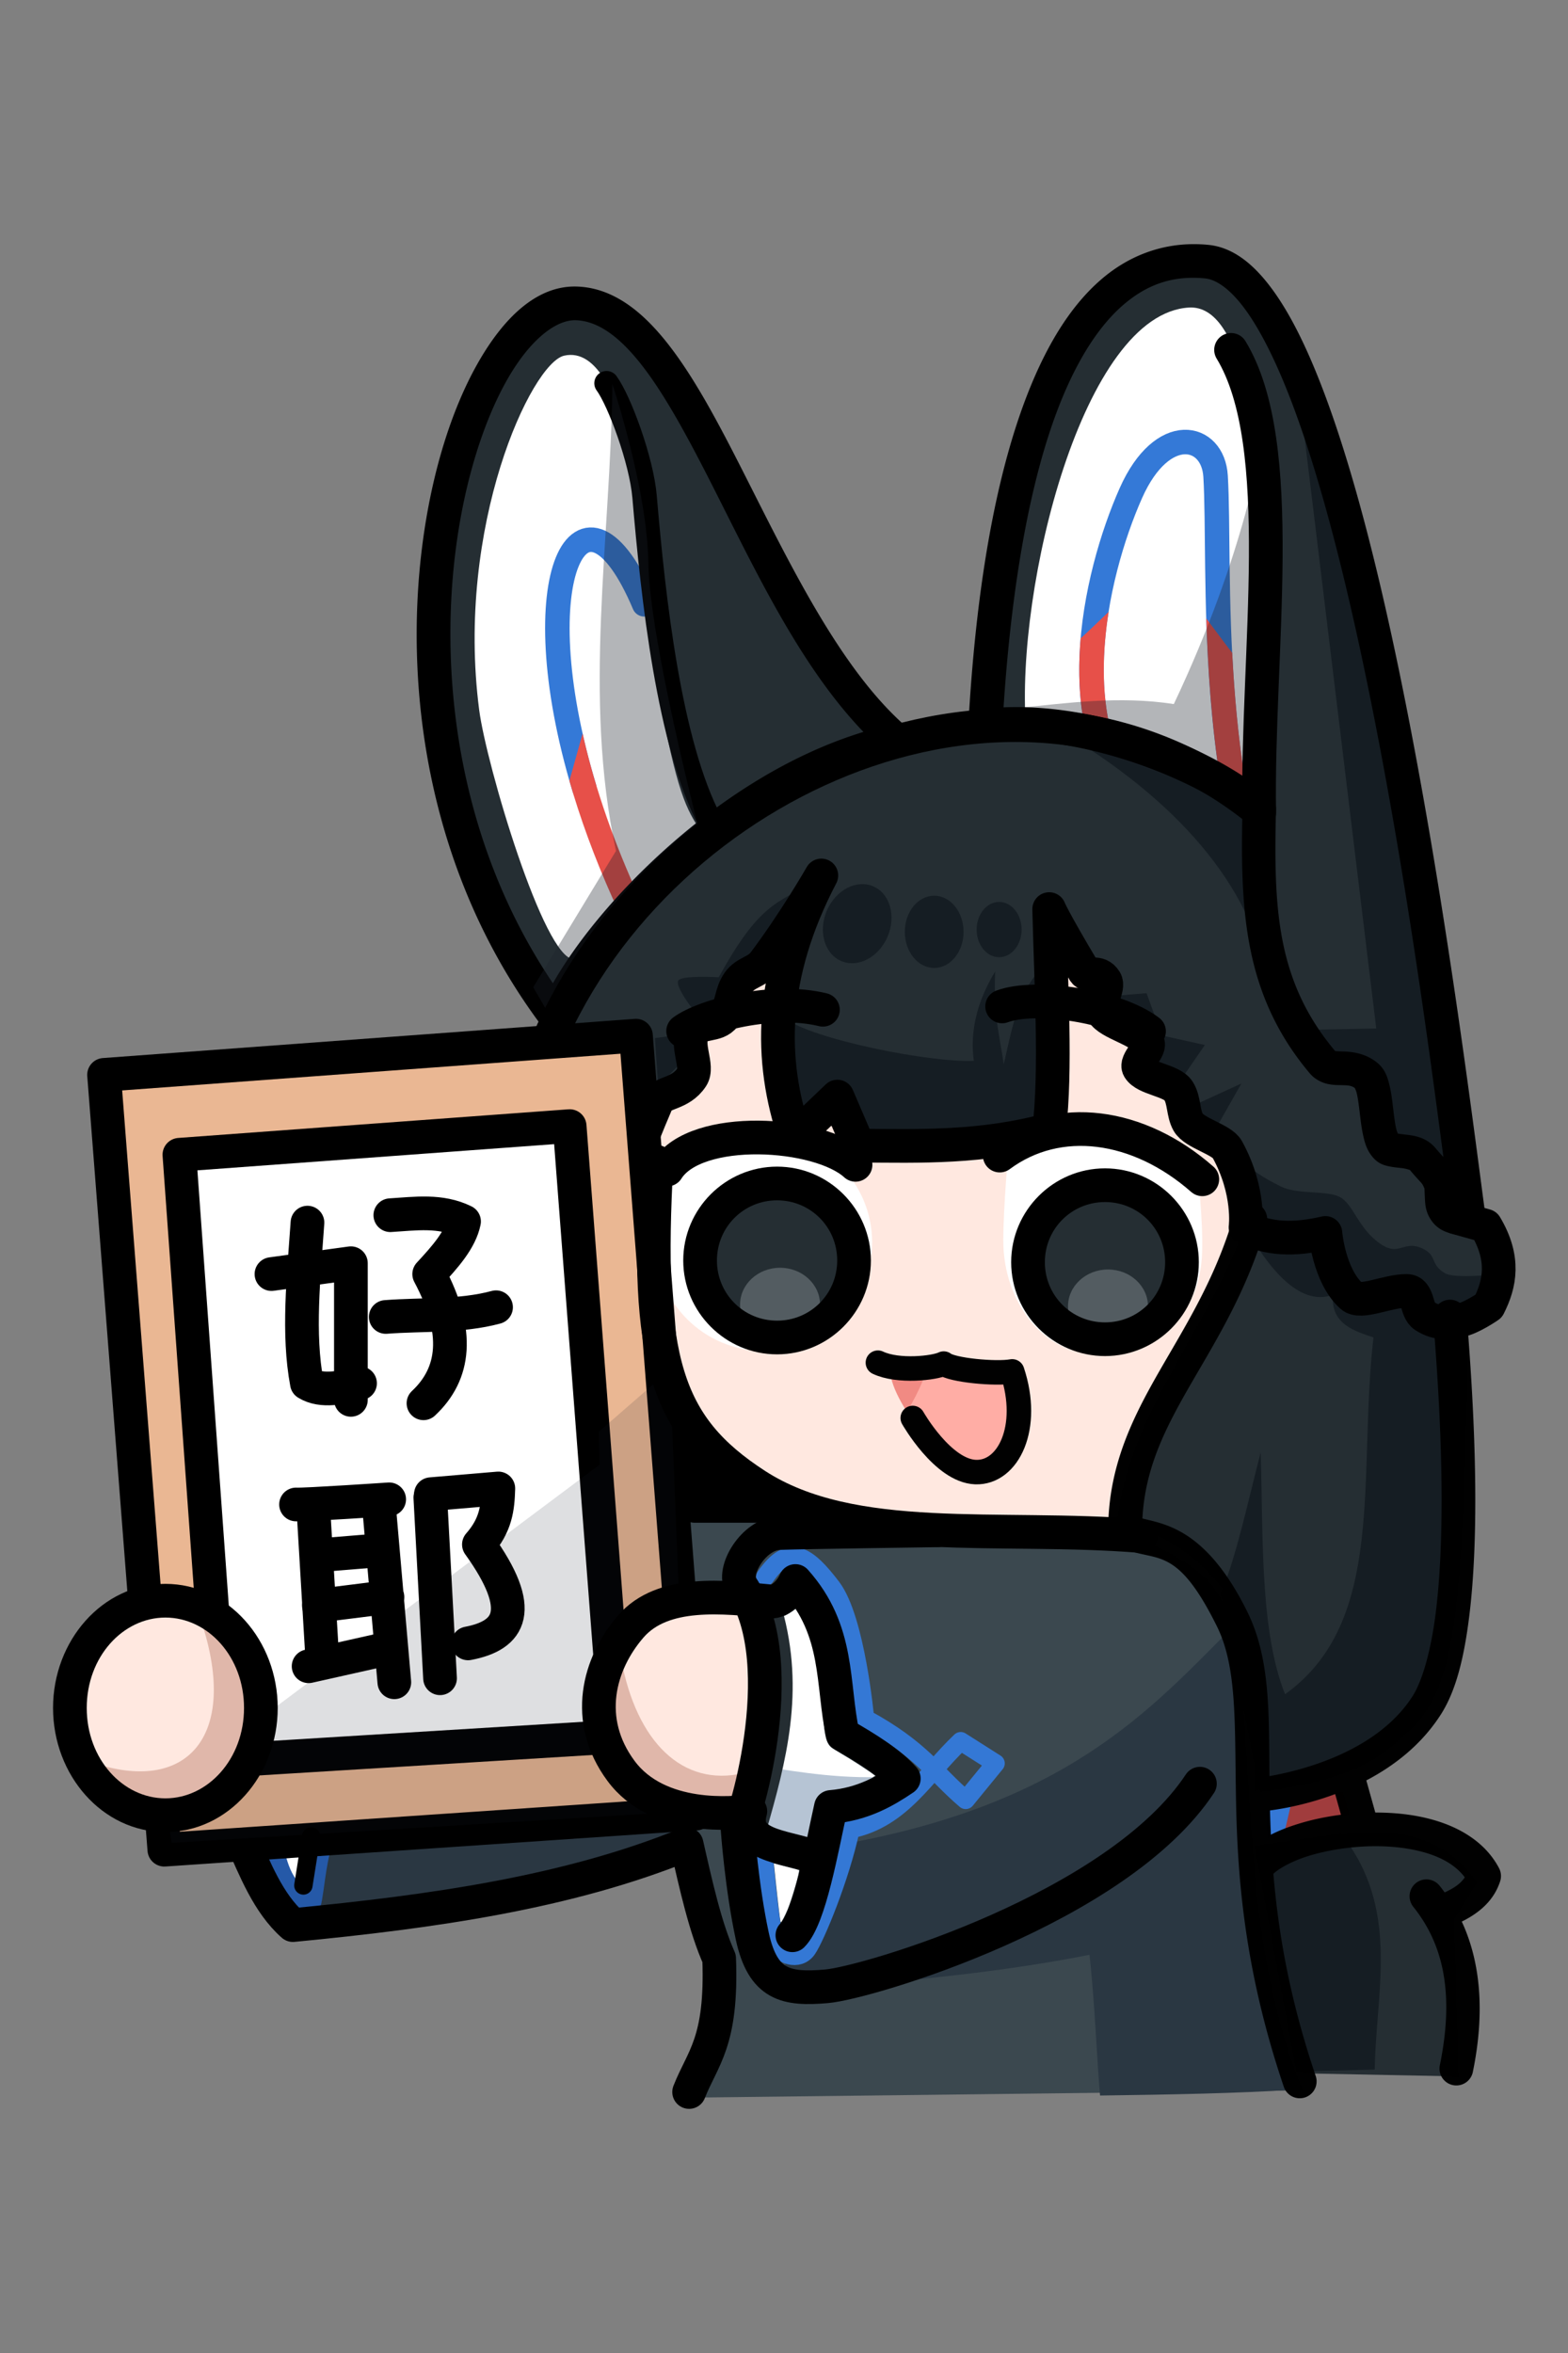 <?xml version="1.0" encoding="UTF-8" standalone="no"?>
<!-- Created with Inkscape (http://www.inkscape.org/) -->

<svg
   width="512"
   height="768"
   viewBox="0 0 512 768"
   version="1.1"
   id="svg1"
   xml:space="preserve"
   inkscape:version="1.3.2 (091e20ef0f, 2023-11-25)"
   sodipodi:docname="aosc-01.svg"
   xmlns:inkscape="http://www.inkscape.org/namespaces/inkscape"
   xmlns:sodipodi="http://sodipodi.sourceforge.net/DTD/sodipodi-0.dtd"
   xmlns="http://www.w3.org/2000/svg"
   xmlns:svg="http://www.w3.org/2000/svg"><rect x="0" y="0" width="512" height="768" fill="#808080" stroke="none"/><sodipodi:namedview
     id="namedview1"
     pagecolor="#ffffff"
     bordercolor="#000000"
     borderopacity="0.25"
     inkscape:showpageshadow="2"
     inkscape:pageopacity="0.0"
     inkscape:pagecheckerboard="0"
     inkscape:deskcolor="#d1d1d1"
     inkscape:document-units="px"
     inkscape:zoom="1.6800465"
     inkscape:cx="186.60198"
     inkscape:cy="363.38281"
     inkscape:window-width="1920"
     inkscape:window-height="1124"
     inkscape:window-x="0"
     inkscape:window-y="48"
     inkscape:window-maximized="1"
     inkscape:current-layer="layer1" /><defs
     id="defs1" /><g
     inkscape:label="Layer 1"
     inkscape:groupmode="layer"
     id="layer1"><g
       id="g5"><ellipse
         style="fill:#ffe8e0;fill-opacity:1"
         id="path1"
         cx="314.599"
         cy="383.685"
         rx="122.348"
         ry="121.232" /><path
         id="rect1"
         style="fill:#252e33;fill-opacity:1"
         d="m 179.833,335.164 c 33.12,-62.985 103.71,-116.103 185.224,-94.559 12.759,3.372 46.624,22.355 46.624,22.355 0,0 -2.509,54.659 20.303,84.126 0,0 10.702,-0.114 15.235,5.341 2.004,11.028 0.161,23.09 10.045,23.565 8.496,0.409 14.426,9.149 17.064,18.744 7.66,6.507 16.896,-4.919 17.426,16.237 0.53,21.156 -1.39,12.092 -12.195,17.877 -2.912,116.546 -2.41,134.863 -40.714,146.621 l -29.184,8.958 c -0.148,-17.02 5.094,-36.252 -8.595,-63.672 -9.721,-13.678 -22.08,-21.027 -36.323,-23.851 3.559,-35.481 28.837,-60.811 42.238,-97.834 0.043,-9.568 -1.08,-18.969 -7.313,-27.64 l -11.164,-4.595 -4.02,-11.04 -11.629,-7.882 1.465,-10.401 -14.405,-8.911 0.23,-10.769 -15.427,-4.487 c 1.542,20.218 -1.657,39.604 -3.692,54.456 -20.293,7.836 -58.444,8.847 -63.873,5.093 l -4.424,-12.326 -13.215,8.355 c -13.384,-32.438 -1.206,-57.994 8.056,-84.335 -4.648,8.605 -15.162,22.556 -19.624,30.788 l -10.705,5.124 -0.584,8.658 -12.472,8.001 2.803,15.018 -10.652,6.398 -4.253,20.05 z"
         sodipodi:nodetypes="cscccsczcsccccccccccccccccccccccccc" /><circle
         style="fill:#ffffff;fill-opacity:1;stroke:none;stroke-width:11;stroke-linecap:round;stroke-linejoin:round;stroke-dasharray:none;stroke-opacity:1;paint-order:fill markers stroke"
         id="path6"
         cx="249.381"
         cy="405.526"
         r="35.391" /><path
         id="path5"
         style="fill:#ffffff;fill-opacity:1;stroke-width:11;stroke-linecap:round;stroke-linejoin:round;paint-order:fill markers stroke"
         d="m 392.258,412.488 c -2.403,20.262 -18.057,29.338 -34.636,29.338 -16.578,0 -30.018,-16.541 -30.018,-36.945 0,-10.689 1.706,-29.781 1.706,-29.781 6.445,-3.414 22.863,-6.077 30.756,-6.077 9.134,0 25.737,8.281 31.242,16.203 0,0 2.035,18.099 0.949,27.261 z"
         sodipodi:nodetypes="ssscscs" /><g
         id="g4-3"
         transform="translate(114.135,-78.367)"><path
           style="color:#000000;fill:#252e33;stroke-linecap:round;stroke-linejoin:round;-inkscape-stroke:none;paint-order:fill markers stroke"
           d="m 271.818,490.344 a 25.136,25.136 0 0 1 -25.136,25.136 25.136,25.136 0 0 1 -25.136,-25.136 25.136,25.136 0 0 1 25.136,-25.136 25.136,25.136 0 0 1 25.136,25.136 z"
           id="path3-9" /><ellipse
           style="fill:#d3dbdf;fill-opacity:0.265;stroke:none;stroke-width:13.86;stroke-linecap:round;stroke-linejoin:round;stroke-dasharray:none;stroke-opacity:1;paint-order:fill markers stroke"
           id="path2-0"
           cx="247.656"
           cy="504.734"
           rx="13.053"
           ry="12.015" /><path
           style="color:#000000;fill:#000000;stroke-linecap:round;stroke-linejoin:round;-inkscape-stroke:none;paint-order:fill markers stroke"
           d="m 246.681,459.708 c -16.855,0 -30.637,13.78 -30.637,30.635 0,16.855 13.782,30.637 30.637,30.637 16.855,0 30.637,-13.782 30.637,-30.637 0,-16.855 -13.782,-30.635 -30.637,-30.635 z m 0,11 c 10.91,0 19.637,8.725 19.637,19.635 0,10.91 -8.727,19.637 -19.637,19.637 -10.91,0 -19.637,-8.727 -19.637,-19.637 0,-10.91 8.727,-19.635 19.637,-19.635 z"
           id="path4-8" /></g><g
         id="g4"
         transform="translate(7.056,-78.93)"><path
           style="color:#000000;fill:#252e33;stroke-linecap:round;stroke-linejoin:round;-inkscape-stroke:none;paint-order:fill markers stroke"
           d="m 271.818,490.344 a 25.136,25.136 0 0 1 -25.136,25.136 25.136,25.136 0 0 1 -25.136,-25.136 25.136,25.136 0 0 1 25.136,-25.136 25.136,25.136 0 0 1 25.136,25.136 z"
           id="path3" /><ellipse
           style="fill:#d3dbdf;fill-opacity:0.265;stroke:none;stroke-width:13.86;stroke-linecap:round;stroke-linejoin:round;stroke-dasharray:none;stroke-opacity:1;paint-order:fill markers stroke"
           id="path2"
           cx="247.656"
           cy="504.734"
           rx="13.053"
           ry="12.015" /><path
           style="color:#000000;fill:#000000;stroke-linecap:round;stroke-linejoin:round;-inkscape-stroke:none;paint-order:fill markers stroke"
           d="m 246.681,459.708 c -16.855,0 -30.637,13.78 -30.637,30.635 0,16.855 13.782,30.637 30.637,30.637 16.855,0 30.637,-13.782 30.637,-30.637 0,-16.855 -13.782,-30.635 -30.637,-30.635 z m 0,11 c 10.91,0 19.637,8.725 19.637,19.635 0,10.91 -8.727,19.637 -19.637,19.637 -10.91,0 -19.637,-8.727 -19.637,-19.637 0,-10.91 8.727,-19.635 19.637,-19.635 z"
           id="path4" /></g><path
         style="fill:none;fill-opacity:1;stroke:#000000;stroke-width:11;stroke-linecap:round;stroke-linejoin:round;stroke-dasharray:none;stroke-opacity:1;paint-order:fill markers stroke"
         d="m 326.443,377.171 c 19.031,-14.115 45.294,-10.574 66.141,7.736"
         id="path7-4"
         sodipodi:nodetypes="cc" /><path
         id="path8"
         style="fill:#f18a83;fill-opacity:1;stroke-width:11;stroke-linecap:round;stroke-linejoin:round;paint-order:fill markers stroke"
         d="m 331.661,447.734 c -10e-6,8.497 2.267,32.837 -13.658,32.616 -9.738,-0.135 -29.342,-26.107 -27.133,-34.383 4.197,1.665 8.999,1.183 17.855,-0.805 10.181,3.535 12.111,4.237 22.936,2.573 z"
         sodipodi:nodetypes="csccc" /><path
         id="path8-9-4"
         style="fill:#ffada5;fill-opacity:1;stroke-width:11;stroke-linecap:round;stroke-linejoin:round;paint-order:fill markers stroke"
         d="m 329.854,448.243 c 3.042,10.656 -1.614,32.168 -11.353,32.168 -9.739,0 -22.639,-11.206 -22.639,-19.703 1.817,-1.528 7.611,-13.732 6.642,-14.895 0,0 18.713,5.71 27.35,2.43 z"
         sodipodi:nodetypes="csccc" /><path
         style="fill:none;fill-opacity:1;stroke:#010101;stroke-width:8;stroke-linecap:round;stroke-linejoin:round;stroke-dasharray:none;stroke-opacity:1;paint-order:fill markers stroke"
         d="m 286.661,444.766 c 6.573,3.139 18.548,1.779 21.485,0.294 2.578,2.169 17.07,3.529 22.368,2.551 6.065,18.235 -1.249,33.265 -11.969,32.866 -10.72,-0.399 -20.504,-17.659 -20.504,-17.659"
         id="path9"
         sodipodi:nodetypes="ccczc" /><path
         id="path8-9-46"
         style="fill:#151d23;fill-opacity:1;stroke-width:11;stroke-linecap:round;stroke-linejoin:round;paint-order:fill markers stroke"
         d="m 317.962,346.241 c -1.289,-9.803 1.15,-19.513 6.999,-29.178 -0.629,14.221 1.467,21.235 2.805,30.306 3.212,-14.265 5.19,-24.798 13.533,-32.589 0.956,7.947 2.46,49.907 1.067,49.907 -6.034,4.188 -61.121,6.641 -86.247,0.238 0,-8.497 -2.252,-15.546 0.078,-32.619 8.934,6.926 47.753,14.619 61.765,13.936 z"
         sodipodi:nodetypes="cccccccc" /><ellipse
         style="fill:#151d23;fill-opacity:1;stroke:none;stroke-width:11.758;stroke-linecap:round;stroke-linejoin:round;stroke-dasharray:none;stroke-opacity:1;paint-order:fill markers stroke"
         id="path10"
         cx="376.082"
         cy="166.724"
         rx="10.786"
         ry="13.262"
         transform="rotate(23.217)" /><ellipse
         style="fill:#151d23;fill-opacity:1;stroke:none;stroke-width:10.453;stroke-linecap:round;stroke-linejoin:round;stroke-dasharray:none;stroke-opacity:1;paint-order:fill markers stroke"
         id="path10-0"
         cx="305.043"
         cy="304.145"
         rx="9.59"
         ry="11.79" /><ellipse
         style="fill:#151d23;fill-opacity:1;stroke:none;stroke-width:8;stroke-linecap:round;stroke-linejoin:round;stroke-dasharray:none;stroke-opacity:1;paint-order:fill markers stroke"
         id="path10-08"
         cx="326.245"
         cy="303.408"
         rx="7.339"
         ry="9.023" /><path
         id="rect10-70"
         style="fill:#3b484f;fill-opacity:1;stroke-width:8;stroke-linecap:round;stroke-linejoin:round;paint-order:fill markers stroke"
         d="M 69.017,506.088 232.424,490.055 367.352,500.647 c 0,0 21.616,7.4 28.928,17.633 7.312,10.233 8.852,23.286 9.975,43.73 1.123,20.444 2.089,80.724 19.079,120.274 l -202.122,2.395 c 5.946,-13.626 11.506,-27.412 12.983,-42.899 -6.285,-12.359 -12.04,-24.762 -14.073,-37.474 C 181.247,617.309 138.556,627.361 94.157,626.273 67.041,602.606 73.914,549.198 69.017,506.088 Z"
         sodipodi:nodetypes="ccczzcccccc" /><path
         style="fill:#ffffff;fill-opacity:1;stroke:#2559a8;stroke-width:6;stroke-linecap:round;stroke-linejoin:round;stroke-dasharray:none;stroke-opacity:1;paint-order:fill markers stroke"
         d="m 106.173,601.297 c -1.192,13.578 -1.961,16.343 -4.769,21.281 -6.202,-5.718 -9.574,-8.398 -11.735,-19.417"
         id="path38"
         sodipodi:nodetypes="ccc" /><path
         style="fill:#2a3742;fill-opacity:1;stroke:none;stroke-width:5.097;stroke-linecap:round;stroke-linejoin:round;stroke-dasharray:none;stroke-opacity:1;paint-order:fill markers stroke"
         d="m 104.725,621.866 c 0.476,-0.889 1.318,-8.265 1.872,-11.502 0.554,-3.237 1.145,-6.04 1.315,-6.229 0.371,-0.414 113.113,-7.627 113.521,-7.266 0.608,0.537 -21.772,11.379 -33.241,14.163 -19.174,4.654 -50.645,8.56 -79.381,11.879 -4.686,0.541 -4.905,0.485 -4.086,-1.045 z"
         id="path43"
         sodipodi:nodetypes="sssssss" /><path
         style="fill:none;fill-opacity:1;stroke:#000000;stroke-width:11;stroke-linecap:round;stroke-linejoin:round;stroke-dasharray:none;stroke-opacity:1;paint-order:stroke fill markers"
         d="m 79.026,600.554 c 4.109,9.158 8.506,20.624 16.615,27.782 45.353,-4.365 89.674,-10.563 128.562,-26.421 3.08,13.591 6.128,27.262 10.623,37.316 1.018,27.388 -5.417,32.413 -9.806,43.58"
         id="path35"
         sodipodi:nodetypes="ccccc" /><path
         style="fill:#ffffff;fill-opacity:1;stroke:none;stroke-width:1.522;stroke-linecap:round;stroke-linejoin:round;stroke-dasharray:none;stroke-opacity:1;paint-order:stroke fill markers"
         d="m 259.653,598.439 c -1.982,-0.518 -4.208,-1.138 -4.946,-1.377 -1.996,-0.648 -4.224,-1.891 -4.404,-2.457 -0.087,-0.274 -0.02,-1.231 0.149,-2.126 0.263,-1.394 0.247,-1.809 -0.109,-2.9 -0.411,-1.258 -0.406,-1.315 0.462,-4.882 2.779,-11.423 4.161,-21.684 4.388,-32.576 0.19,-9.108 -0.431,-16.195 -1.931,-22.052 l -0.464,-1.812 1.116,-0.153 c 1.528,-0.209 3.613,-1.239 5.612,-2.771 l 1.675,-1.284 1.311,1.466 c 1.845,2.063 3.514,4.959 4.398,7.629 1.29,3.898 1.564,6.767 1.681,17.555 0.148,13.69 0.7,17.686 2.697,19.52 0.327,0.301 2.022,1.373 3.766,2.382 2.888,1.671 8.608,5.374 10.129,6.556 l 0.617,0.479 -1.299,0.658 c -3.622,1.835 -7.349,2.972 -12.09,3.687 -3.721,0.561 -4.918,1.16 -5.895,2.951 -0.304,0.557 -1.08,3.429 -1.745,6.457 -0.659,3 -1.269,5.575 -1.355,5.722 -0.104,0.177 -1.38,-0.051 -3.761,-0.673 z"
         id="path31" /><path
         id="rect10-59"
         style="fill:#b6c4d4;fill-opacity:1;stroke-width:8;stroke-linecap:round;stroke-linejoin:round;paint-order:fill markers stroke"
         d="m 247.419,576.266 c 14.546,2.38 29.11,4.614 44.092,3.505 l -20.028,13.101 -3.712,12.935 -23.523,-7.094 z"
         sodipodi:nodetypes="cccccc" /><path
         id="rect10-8"
         style="fill:#151d23;fill-opacity:1;stroke-width:8;stroke-linecap:round;stroke-linejoin:round;paint-order:fill markers stroke"
         d="m 404.615,377.187 c 0,0 1.342,4.037 13.684,10.109 5.264,2.59 14.601,1.227 18.939,3.274 4.664,2.201 6.034,10.2 13.382,15.335 6.579,4.597 7.674,-1.697 14.443,1.895 4.142,2.198 1.904,4.882 6.766,7.781 2.618,1.561 12.54,0.686 12.54,0.686 l -1.954,12.661 -6.6,6.226 c 0.133,44.77 4.63,96.739 -8.966,119.777 -13.596,23.037 -32.724,26.297 -55.304,29.896 l -12.803,-64.937 c 5.192,-12.596 8.769,-30.035 12.908,-45.791 0.838,26.731 -0.346,58.026 7.959,78.891 33.25,-23.787 23.679,-71.138 28.869,-116.466 -5.465,-1.876 -14.151,-4.111 -13.213,-13.908 -10.488,3.81 -19.984,-7.755 -26.58,-18.607 1.388,-8.441 -1.814,-17.717 -4.07,-26.821 z"
         sodipodi:nodetypes="csssssccczcccccccc" /><path
         id="rect10-62"
         style="fill:#151d23;fill-opacity:1;stroke-width:8;stroke-linecap:round;stroke-linejoin:round;paint-order:fill markers stroke"
         d="m 341.891,236.093 c 21.875,4.037 43.035,9.854 68.937,26.282 l 2.013,53.652 c -5.825,-29.143 -31.382,-57.729 -70.949,-79.934 z"
         sodipodi:nodetypes="cccc" /><path
         id="rect10-7"
         style="fill:#151d23;fill-opacity:1;stroke-width:8;stroke-linecap:round;stroke-linejoin:round;paint-order:fill markers stroke"
         d="m 356.822,325.606 17.558,-1.44 5.04,13.815 13.996,3.104 -7.136,10.362 5.62,8.368 13.447,-6.171 -7.719,13.616 -0.031,4.156 z"
         sodipodi:nodetypes="cccccccccc" /><path
         id="rect10-6"
         style="fill:#151d23;fill-opacity:1;stroke-width:8;stroke-linecap:round;stroke-linejoin:round;paint-order:fill markers stroke"
         d="m 234.692,318.964 c 12.71,-23.088 18.693,-24.536 30.839,-30.68 l -42.164,57.513 -8.43,8.78 -1.083,-15.744 6.315,-0.873 5.759,-8.934 c 0,0 -5.432,-7.04 -4.493,-8.92 0.939,-1.88 13.257,-1.14 13.257,-1.14 z"
         sodipodi:nodetypes="ccccccczc" /><path
         style="color:#000000;fill:#252e33;stroke-linecap:round;stroke-linejoin:round;-inkscape-stroke:none;paint-order:fill markers stroke"
         d="m 292.701,241.686 c -55.18,12.243 -101.2,65.325 -111.484,89.767 -71.787,-95.908 -31.55,-233.629 6.954,-232.427 38.504,1.201 57.857,102.441 104.53,142.66 z"
         id="path16" /><path
         id="path8-9-2"
         style="fill:#ffffff;fill-opacity:1;stroke-width:11;stroke-linecap:round;stroke-linejoin:round;paint-order:fill markers stroke"
         d="m 228.187,270.28 c -9.942,6.388 -30.49,26.833 -40.832,42.801 -9.739,-10e-6 -28.581,-63.565 -30.89,-81.363 -7.795,-60.083 17.055,-113.214 27.754,-115.632 10.699,-2.418 18.312,13.247 23.029,37.835 3.966,20.676 2.79,44.512 6.208,63.645 6.889,38.565 9.889,45.267 14.73,52.714 z"
         sodipodi:nodetypes="ccszssc" /><g
         id="g13"
         transform="translate(7.056,-78.93)"><path
           style="fill:none;fill-opacity:1;stroke:#3479d7;stroke-width:8;stroke-linecap:round;stroke-linejoin:round;stroke-dasharray:none;stroke-opacity:1;paint-order:fill markers stroke"
           d="m 183.724,336.096 c -20.923,-69.329 -0.459,-107.359 19.592,-59.923"
           id="path12-2"
           sodipodi:nodetypes="cc" /><path
           style="color:#000000;fill:#e75049;fill-opacity:1;stroke-linecap:round;stroke-linejoin:round;-inkscape-stroke:none;paint-order:fill markers stroke"
           d="m 178.865,333.751 c 3.434,11.99 8.094,24.929 14.198,38.544 0.904,2.016 3.271,2.918 5.287,2.014 2.016,-0.904 2.918,-3.271 2.014,-5.287 -8.288,-18.488 -13.82,-35.64 -17.182,-50.682 0,0 -4.311,15.471 -4.317,15.411 z"
           id="path12"
           sodipodi:nodetypes="cccccc" /></g><path
         style="color:#000000;fill:#000000;stroke-linecap:round;stroke-linejoin:round;-inkscape-stroke:none;paint-order:fill markers stroke"
         d="m 188.344,93.528 c -12.93,-0.403 -23.839,10.023 -32.383,25.109 -8.544,15.087 -15.057,35.763 -18.082,59.49 -6.05,47.455 1.99,107.261 38.936,156.621 a 5.501,5.501 0 0 0 9.473,-1.164 c 4.557,-10.83 18.344,-30.114 37.531,-47.516 19.187,-17.402 43.81,-33.186 70.074,-39.014 a 5.501,5.501 0 0 0 2.398,-9.537 c -21.892,-18.866 -38.465,-53.674 -54.014,-84.285 -7.774,-15.306 -15.325,-29.55 -23.742,-40.432 -8.417,-10.881 -18.173,-18.898 -30.191,-19.273 z m -0.344,10.994 c 7.234,0.226 14.334,5.314 21.834,15.01 7.5,9.696 14.924,23.5 22.635,38.682 13.871,27.31 28.623,59.019 49.469,80.678 -25.066,7.676 -47.579,22.767 -65.51,39.029 -16.41,14.883 -28.681,30.365 -35.885,43.014 -30.471,-45.131 -37.206,-98.634 -31.752,-141.416 2.874,-22.541 9.154,-42.064 16.74,-55.459 7.586,-13.395 16.146,-19.734 22.469,-19.537 z"
         id="path17" /><path
         style="color:#000000;fill:#252e33;stroke-linecap:round;stroke-linejoin:round;-inkscape-stroke:none;paint-order:fill markers stroke"
         d="m 479.667,398.048 c -1.291,-0.501 -5.836,-0.24 -7.652,-2.682 -1.863,-2.505 -0.99,-7.729 -1.66,-9.306 -1.518,-3.577 -2.037,-3.249 -5.787,-7.744 -3.002,-3.598 -9.995,-1.843 -11.983,-4.022 -4.083,-4.473 -2.182,-19.879 -6.493,-23.274 -5.394,-4.248 -11.12,-0.586 -14.158,-4.182 -20.696,-24.499 -21.549,-50.514 -20.79,-82.841 -20.131,-16.785 -60.157,-30.829 -89.442,-27.343 4.674,-83.555 24.583,-155.918 72.315,-151.262 47.732,4.656 77.882,254.985 85.651,312.656 z"
         id="path18" /><path
         id="rect10-5"
         style="fill:#ffffff;fill-opacity:1;stroke-width:8;stroke-linecap:round;stroke-linejoin:round;paint-order:fill markers stroke"
         d="m 388.251,100.38 c 34.627,-1.989 22.35,163.035 22.35,163.035 -29.392,-18.712 -52.681,-25.06 -75.598,-26.113 -3.41,-45.576 18.621,-134.934 53.248,-136.922 z"
         sodipodi:nodetypes="zccz" /><g
         id="g15"
         transform="translate(7.056,-78.93)"><path
           style="fill:none;fill-opacity:1;stroke:#3479d7;stroke-width:8;stroke-linecap:round;stroke-linejoin:round;stroke-dasharray:none;stroke-opacity:1;paint-order:fill markers stroke"
           d="m 351.516,317.592 c -1.842,-7.819 -2.412,-16.094 -2.086,-24.364 0.789,-19.982 6.814,-39.937 12.79,-53.374 10.279,-23.113 26.83,-19.44 27.651,-5.473 0.891,15.155 -0.045,40.857 2.185,69.99 0.737,9.623 1.819,19.621 3.427,29.737"
           id="path14"
           sodipodi:nodetypes="cssssc" /><path
           style="color:#000000;fill:#e75049;stroke-linecap:round;stroke-linejoin:round;-inkscape-stroke:none;paint-order:fill markers stroke"
           d="m 386.834,280.785 c 0.518,16.415 1.697,34.944 4.719,53.951 0.347,2.182 2.397,3.669 4.578,3.322 2.182,-0.347 3.669,-2.397 3.322,-4.578 -2.269,-14.273 -3.482,-28.349 -4.153,-41.476 0.009,0.15 -8.466,-11.219 -8.466,-11.219 z"
           id="path14-4-2"
           sodipodi:nodetypes="cccccc" /><path
           style="color:#000000;fill:#e75049;stroke-linecap:round;stroke-linejoin:round;-inkscape-stroke:none;paint-order:fill markers stroke"
           d="m 345.815,287.241 c -0.911,10.446 -0.56,21.137 1.827,31.269 0.507,2.15 2.661,3.481 4.811,2.975 2.15,-0.506 3.483,-2.66 2.977,-4.811 -2.816,-11.955 -2.506,-25.326 -0.479,-38.05 0,0 -8.944,8.625 -9.135,8.617 z"
           id="path14-4"
           sodipodi:nodetypes="cccccc" /></g><path
         id="rect10-9-5"
         style="fill:#1b222c;fill-opacity:0.334;stroke-width:8;stroke-linecap:round;stroke-linejoin:round;paint-order:fill markers stroke"
         d="m 383.285,229.808 c 23.6,-49.799 28.695,-85.745 28.695,-85.745 0,0 2.621,26.849 2.938,51.235 0.317,24.386 -5.722,67.719 -5.722,67.719 -21.241,-6.129 -54.029,-21.55 -76.315,-24.011 l 0.008,-7.976 c 14.733,-1.451 32.622,-4.028 50.396,-1.221 z"
         sodipodi:nodetypes="cczccccc" /><path
         style="fill:none;fill-opacity:1;stroke:#000000;stroke-width:11;stroke-linecap:round;stroke-linejoin:round;stroke-dasharray:none;stroke-opacity:1;paint-order:fill markers stroke"
         d="m 401.974,114.195 c 18.854,30.972 8.302,99.089 9.2,151.185"
         id="path13"
         sodipodi:nodetypes="cc" /><path
         id="rect10-2"
         style="fill:#151d23;fill-opacity:1;stroke-width:8;stroke-linecap:round;stroke-linejoin:round;paint-order:fill markers stroke"
         d="m 423.964,126.161 c 28.954,80.342 49.264,191.578 51.499,269.929 0,0 -6.591,-12.204 -12.386,-17.043 -3.771,-3.148 -6.105,0.459 -10.331,-4.866 -3.394,-4.277 -5.2,-17.788 -8.406,-21.03 -5.274,-5.333 -10.404,-0.158 -12.726,-2.893 -8.194,-9.648 -5.523,-14.111 -5.523,-14.111 l 23.299,-0.448 z"
         sodipodi:nodetypes="ccssssccc" /><path
         style="color:#000000;fill:#000000;stroke-linecap:round;stroke-linejoin:round;-inkscape-stroke:none;paint-order:fill markers stroke"
         d="m 389.613,79.689 c -11.357,0.06 -21.564,4.237 -29.961,11.453 -9.597,8.247 -17.049,20.214 -23.025,34.705 -11.952,28.982 -18.062,68.376 -20.418,110.5 a 5.501,5.501 0 0 0 6.143,5.77 c 26.136,-3.111 64.089,9.821 83.299,24.682 -0.618,31.223 0.875,58.487 22.082,83.59 1.606,1.901 3.923,2.997 5.764,3.398 1.841,0.402 3.3,0.365 4.488,0.396 2.377,0.062 3.353,0.095 4.703,1.158 -0.665,-0.524 -0.047,-0.058 0.322,1.438 0.369,1.495 0.666,3.722 0.951,6.123 0.285,2.401 0.567,4.982 1.119,7.518 0.552,2.535 1.218,5.146 3.441,7.582 1.827,2.002 3.805,2.432 5.264,2.727 1.459,0.294 2.695,0.379 3.758,0.506 2.127,0.254 2.928,0.758 2.801,0.605 1.997,2.394 3.247,3.646 3.766,4.256 0.431,0.507 0.595,0.872 0.984,1.76 0.021,0.098 0.041,0.133 0.049,0.275 0.032,0.572 0.047,1.481 0.104,2.533 0.114,2.103 0.086,4.933 2.355,7.984 2.275,3.059 5.319,3.776 7.365,4.182 1.023,0.203 1.903,0.307 2.494,0.385 0.591,0.078 1.059,0.288 0.217,-0.039 a 5.501,5.501 0 0 0 7.439,-5.861 c -3.87,-28.725 -13.363,-105.898 -27.902,-176.582 -7.27,-35.342 -15.776,-69.059 -25.641,-94.613 -4.932,-12.777 -10.174,-23.519 -16.051,-31.564 -5.877,-8.045 -12.664,-13.824 -20.973,-14.635 -1.667,-0.163 -3.315,-0.239 -4.938,-0.23 z m -3.654,11.16 c 2.391,-0.242 4.892,-0.239 7.523,0.018 3.624,0.354 8.22,3.415 13.158,10.176 4.939,6.761 9.944,16.79 14.672,29.037 9.456,24.494 17.921,57.836 25.127,92.867 12.31,59.849 20.171,119.04 24.877,154.699 -0.72,-0.787 -1.328,-1.418 -2.525,-2.854 -3.129,-3.75 -7.326,-4.168 -9.943,-4.48 -1.084,-0.13 -1.818,-0.217 -2.391,-0.305 -0.104,-0.251 -0.341,-0.609 -0.629,-1.93 -0.374,-1.718 -0.654,-4.039 -0.943,-6.473 -0.289,-2.434 -0.581,-4.975 -1.195,-7.463 -0.614,-2.488 -1.375,-5.22 -4.195,-7.441 -4.044,-3.185 -8.628,-3.446 -11.223,-3.514 -1.238,-0.032 -2.02,-0.089 -2.318,-0.143 -19.305,-23.014 -20.063,-46.87 -19.311,-78.918 a 5.501,5.501 0 0 0 -1.977,-4.354 c -20.248,-16.883 -56.548,-30.188 -86.977,-28.902 2.572,-39.062 8.56,-75.253 19.107,-100.828 5.552,-13.462 12.318,-23.936 20.025,-30.559 5.78,-4.967 11.965,-7.908 19.137,-8.635 z"
         id="path19" /><path
         style="fill:none;fill-opacity:1;stroke:#000000;stroke-width:8;stroke-linecap:round;stroke-linejoin:round;stroke-dasharray:none;stroke-opacity:1;paint-order:fill markers stroke"
         d="M 231.947,268.284 C 218.443,242.767 213.294,195.232 210.468,162.101 209.459,150.271 202.246,130.779 198.059,125.086"
         id="path11"
         sodipodi:nodetypes="csc" /><path
         id="rect10-9"
         style="fill:#1b222c;fill-opacity:0.334;stroke-width:8;stroke-linecap:round;stroke-linejoin:round;paint-order:fill markers stroke"
         d="m 201.138,277.726 c -10.919,-50.779 -1.72,-101.557 -1.173,-152.336 0,0 11.434,34.193 11.752,58.58 0.317,24.386 16.426,86.443 16.426,86.443 -21.486,18.843 -37.064,39.423 -48.578,61.198 l -5.444,-9.371 z"
         sodipodi:nodetypes="cczcccc" /><path
         id="rect10-0"
         style="fill:#2a3742;fill-opacity:1;stroke-width:8;stroke-linecap:round;stroke-linejoin:round;paint-order:fill markers stroke"
         d="m 269.41,602.919 c 78.988,-12.824 106.276,-45.131 133.865,-72.64 5.647,47.238 4.383,108.522 18.715,151.813 -17.319,1.139 -39.617,1.567 -62.787,1.87 -0.918,-9.68 -1.721,-30.556 -3.451,-45.926 -33.529,6.61 -67.843,9.294 -102.202,11.755 z"
         sodipodi:nodetypes="ccccccc" /><path
         id="rect10-1"
         style="fill:#252e33;fill-opacity:1;stroke-width:8;stroke-linecap:round;stroke-linejoin:round;paint-order:fill markers stroke"
         d="m 414.575,604.444 c 40.308,-12.887 57.159,-4.387 67.597,9.96 l -7.46,12.022 1.484,51.298 -50.664,-0.996 z"
         sodipodi:nodetypes="cccccc" /><path
         style="fill:none;fill-opacity:1;stroke:#000000;stroke-width:11;stroke-dasharray:none;stroke-opacity:1"
         d="m 178.803,340.303 c 36.899,-86.5 153.341,-138.524 231.475,-76.337"
         id="path20"
         sodipodi:nodetypes="cc" /><path
         style="fill:none;fill-opacity:1;stroke:#000000;stroke-width:11;stroke-linecap:round;stroke-linejoin:round;stroke-dasharray:none;stroke-opacity:1;paint-order:stroke fill markers"
         d="m 209.065,373.957 c 0,0 -1.978,3.112 5.428,-14.268 1.437,-3.372 7.59,-2.365 11.395,-8.091 2.397,-3.608 -2.231,-10.68 0.529,-14.919 2.284,-3.508 7.514,-1.513 10.155,-5.076 2.656,-3.582 1.967,-7.312 4.602,-11.029 2.343,-3.304 5.945,-3.216 8.327,-6.386 10.277,-13.679 18.693,-28.44 18.693,-28.44 -17.107,32.706 -17.102,60.309 -8.571,85.369 l 13.803,-13.198 6.872,15.996 c 20.347,0.203 40.624,0.737 62.285,-5.188 2.332,-19.678 0.615,-46.873 0.009,-72.007 0,0 0.983,2.815 11.395,20.299 1.368,2.297 4.639,-0.655 6.939,3.06 1.445,2.334 -2.551,7.489 -0.868,10.315 2.213,3.716 11.976,5.546 14.627,9.729 1.387,2.189 -4.167,6.297 -2.804,8.577 2.093,3.501 10.712,3.829 12.934,7.331 1.955,3.081 1.433,7.211 3.16,10.289 1.968,3.508 10.971,5.576 12.759,8.815 7.55,13.683 5.969,25.468 5.969,25.468 7.041,3.91 15.88,4.223 26.075,1.822 0,0 1.104,13.905 8.542,20.611 3.015,2.718 11.584,-1.726 17.99,-1.682 4.065,0.028 2.885,6.311 5.83,8.182 4.551,2.891 7.875,2.034 11.512,1.42 3.638,-0.614 9.454,-4.649 9.454,-4.649 3.696,-7.307 5.355,-15.498 -1.029,-26.235 l -9.769,-2.729"
         id="path21"
         sodipodi:nodetypes="cssssssccccccssssssssccssszccc" /><g
         id="g1"><path
           id="rect36"
           style="fill:#eab793;fill-opacity:1;stroke:#000000;stroke-width:11;stroke-linecap:round;stroke-linejoin:round;stroke-opacity:1;paint-order:fill markers stroke"
           d="M 33.977,350.827 207.661,338.034 227.342,591.917 53.658,603.726 Z"
           sodipodi:nodetypes="ccccc" /><path
           id="rect37"
           style="fill:#ffffff;fill-opacity:1;stroke:#000000;stroke-width:11;stroke-linecap:round;stroke-linejoin:round;stroke-opacity:1;paint-order:fill markers stroke"
           d="m 58.578,376.904 127.433,-9.348 15.253,199.268 -128.417,7.872 z"
           sodipodi:nodetypes="ccccc" /><path
           id="rect10-4"
           style="fill:#1b222c;fill-opacity:0.143;stroke-width:8;stroke-linecap:round;stroke-linejoin:round;paint-order:fill markers stroke"
           d="m 53.441,584.505 142.354,-106.46 -0.261,-10.746 23.177,-20.171 5.871,144.057 -168.543,10.294 z"
           sodipodi:nodetypes="ccccccc" /></g><path
         style="fill:none;fill-opacity:1;stroke:#000000;stroke-width:11;stroke-linecap:round;stroke-linejoin:round;stroke-dasharray:none;stroke-opacity:1;paint-order:fill markers stroke"
         d="m 217.858,381.739 c 9.361,-14.889 49.548,-12.508 61.5,-1.547"
         id="path7"
         sodipodi:nodetypes="cc" /><path
         style="fill:none;fill-opacity:1;stroke:#000000;stroke-width:11;stroke-linecap:round;stroke-linejoin:round;stroke-dasharray:none;stroke-opacity:1;paint-order:fill markers stroke"
         d="m 223.065,336.539 c 7.04,-5.219 29.435,-10.961 45.641,-6.962"
         id="path7-3"
         sodipodi:nodetypes="cc" /><path
         style="fill:none;fill-opacity:1;stroke:#000000;stroke-width:11;stroke-linecap:round;stroke-linejoin:round;stroke-dasharray:none;stroke-opacity:1;paint-order:fill markers stroke"
         d="m 327.226,328.485 c 10.908,-4.058 37.171,-0.13 47.962,8.123"
         id="path7-3-9"
         sodipodi:nodetypes="cc" /><path
         id="rect10-20"
         style="fill:#151d23;fill-opacity:1;stroke-width:8;stroke-linecap:round;stroke-linejoin:round;paint-order:fill markers stroke"
         d="m 409.84,602.539 28.087,-3.984 c 19.32,24.339 11.415,50.946 10.957,76.933 l -25.431,0.664 z"
         sodipodi:nodetypes="ccccc" /><path
         style="fill:#3578d6;fill-opacity:1;stroke:none;stroke-width:1.591;stroke-linecap:round;stroke-linejoin:round;stroke-dasharray:none;stroke-opacity:1;paint-order:fill markers stroke"
         d="m 413.864,597.097 c -0.094,-1.422 -0.172,-3.389 -0.173,-4.371 -10e-4,-1.639 0.047,-1.795 0.595,-1.906 0.328,-0.066 1.731,-0.313 3.116,-0.548 5.852,-0.993 12.156,-2.592 17.997,-4.565 1.51,-0.51 2.84,-0.827 2.954,-0.703 0.224,0.242 2.151,7.049 2.03,7.17 -0.04,0.04 -1.801,0.366 -3.912,0.724 -7.043,1.193 -15.271,3.574 -20.353,5.89 -1.081,0.492 -1.991,0.895 -2.024,0.895 -0.033,0 -0.137,-1.164 -0.231,-2.586 z"
         id="path44" /><path
         style="fill:#a03c3d;fill-opacity:1;stroke:none;stroke-width:1.591;stroke-linecap:round;stroke-linejoin:round;stroke-dasharray:none;stroke-opacity:1;paint-order:fill markers stroke"
         d="m 421.407,589.514 c 4.658,-0.972 9.465,-2.277 13.993,-3.806 1.51,-0.51 2.84,-0.827 2.954,-0.703 0.224,0.242 2.151,7.049 2.03,7.17 -0.04,0.04 -1.801,0.366 -3.912,0.724 -5.623,0.953 -12.001,2.662 -16.93,4.492 0.07,-0.035 1.866,-7.876 1.866,-7.876 z"
         id="path44-5"
         sodipodi:nodetypes="csssscc" /><path
         id="path22"
         style="color:#000000;fill:#000000;fill-opacity:0.996;stroke-linecap:round;stroke-linejoin:round;-inkscape-stroke:none;paint-order:stroke fill markers"
         d="m 406.951,392.584 a 5.5,5.5 0 0 0 -3.965,3.812 c -6.086,21.076 -15.94,36.316 -24.697,51.625 -8.757,15.309 -16.441,30.948 -16.438,51.52 a 5.501,5.501 0 0 0 2.885,4.838 c 12.236,6.613 18.471,-2.135 32.629,26.445 6.501,13.123 5.795,30.761 6.205,55.301 0.411,24.54 2.301,55.619 15.631,94.996 a 5.5,5.5 0 0 0 6.975,3.445 5.5,5.5 0 0 0 3.445,-6.973 c -8.651,-25.555 -12.241,-47.187 -13.82,-66 1.711,-1.662 5.927,-4.104 11.42,-5.807 5.88,-1.822 13.148,-3.026 20.367,-3.18 7.219,-0.154 14.396,0.758 20.117,2.848 4.697,1.716 8.23,4.152 10.6,7.297 -1.328,2.023 -3.489,3.506 -6.578,4.922 -0.539,-0.743 -1.09,-1.477 -1.664,-2.193 a 5.5,5.5 0 0 0 -3.689,-2.027 5.5,5.5 0 0 0 -4.043,1.176 5.5,5.5 0 0 0 -0.85,7.732 c 9.562,11.927 13.572,27.819 8.67,51.713 a 5.5,5.5 0 0 0 4.281,6.494 5.5,5.5 0 0 0 6.494,-4.283 c 4.043,-19.708 2.454,-36.007 -3.609,-49.096 5.269,-2.611 10.391,-6.53 12.535,-13.186 a 5.501,5.501 0 0 0 -0.365,-4.242 c -3.796,-7.231 -10.529,-11.907 -18.006,-14.639 -6.957,-2.542 -14.702,-3.534 -22.402,-3.52 L 446.144,581.111 c 9.02,-4.717 17.957,-11.566 24.332,-21.508 5.072,-7.91 7.595,-18.901 9.201,-31.477 1.606,-12.576 2.098,-26.705 2.047,-40.342 -0.103,-27.274 -2.431,-52.925 -2.773,-58.408 a 5.5,5.5 0 0 0 -5.832,-5.148 5.5,5.5 0 0 0 -5.146,5.832 c 0.397,6.369 2.651,31.09 2.752,57.768 0.05,13.339 -0.449,27.082 -1.959,38.904 -1.51,11.823 -4.23,21.758 -7.549,26.934 -11.692,18.233 -36.611,24.277 -46.705,26.043 -0.166,-21.152 0.238,-38.573 -7.289,-53.768 -13.434,-27.119 -27.113,-28.445 -34.193,-30.332 0.876,-15.911 6.914,-28.326 14.809,-42.127 8.54,-14.929 19.145,-31.275 25.717,-54.033 a 5.5,5.5 0 0 0 -3.758,-6.811 5.5,5.5 0 0 0 -2.846,-0.055 z m 29.02,192.996 1.885,6.74 c -4.902,0.626 -9.611,1.633 -13.891,2.959 -3.271,1.014 -6.288,2.167 -8.988,3.559 -0.12,-2.703 -0.218,-5.342 -0.283,-7.922 4.432,-0.588 12.236,-1.99 21.277,-5.336 z" /><path
         style="fill:none;fill-opacity:1;stroke:#000000;stroke-width:11;stroke-linecap:round;stroke-linejoin:round;stroke-dasharray:none;stroke-opacity:1;paint-order:stroke fill markers"
         d="m 214.381,379.208 c -3.584,64.581 2.783,86.238 32.384,105.466 31.638,20.552 79.429,12.884 125.773,16.676"
         id="path27"
         sodipodi:nodetypes="csc" /><path
         style="fill:none;fill-opacity:1;stroke:#242d32;stroke-width:11;stroke-linecap:round;stroke-linejoin:round;stroke-dasharray:none;stroke-opacity:1;paint-order:stroke fill markers"
         d="m 250.04,526.469 c 7.182,25.37 1.285,47.288 -5.131,69.677"
         id="path33"
         sodipodi:nodetypes="cc" /><path
         style="fill:#ffffff;fill-opacity:1;stroke:none;stroke-width:1.052;stroke-linecap:round;stroke-linejoin:round;stroke-dasharray:none;stroke-opacity:1;paint-order:stroke fill markers"
         d="m 254.862,627.197 c -0.126,-0.372 -0.932,-7.144 -1.486,-12.487 -0.29,-2.795 -0.565,-5.406 -0.61,-5.801 l -0.083,-0.718 2.052,0.556 c 1.129,0.306 2.923,0.772 3.988,1.036 1.064,0.264 2.031,0.539 2.149,0.611 0.378,0.234 -2.228,9.287 -3.696,12.84 -0.724,1.752 -1.976,4.181 -2.155,4.181 -0.046,0 -0.118,-0.099 -0.159,-0.219 z"
         id="path32" /><path
         style="fill:none;fill-opacity:1;stroke:#3478d5;stroke-width:6;stroke-linecap:round;stroke-linejoin:round;stroke-dasharray:none;stroke-opacity:1;paint-order:stroke fill markers"
         d="m 249.903,514.638 c 7.832,-11.403 13.781,-6.947 21.687,3.434 7.906,10.381 10.854,42.827 10.854,42.827 18.516,10.05 22.613,17.824 32.882,26.572 l 9.759,-11.928 -11.386,-7.229 c -11.621,10.993 -19.111,25.33 -35.965,28.736 -3.346,15.702 -11.363,35.056 -14.135,39.114 -2.772,4.058 -8.899,2.095 -10.51,-2.116 -1.612,-4.212 -3.758,-28.907 -3.758,-28.907"
         id="path30"
         sodipodi:nodetypes="czccccczzc" /><g
         id="g3"><path
           style="fill:#ffe8e0;fill-opacity:1;stroke:none;stroke-width:7.729;stroke-linecap:round;stroke-linejoin:round;stroke-dasharray:none;stroke-opacity:1;paint-order:stroke fill markers"
           d="m 227.311,583.727 c -11.173,-1.681 -17.696,-5.449 -22.5,-12.998 -3.618,-5.686 -4.761,-10.118 -4.424,-17.159 0.249,-5.202 0.664,-6.892 2.786,-11.34 3.236,-6.784 7.911,-11.95 12.66,-13.993 4.33,-1.863 15.629,-3.278 20.387,-2.554 l 9.289,0.501 1.188,5.058 c 2.661,11.333 1.883,30.036 -1.942,46.687 l -1.493,6.501 -9.219,-0.088 c -1.771,-0.017 -4.8,-0.325 -6.733,-0.616 z"
           id="path34"
           sodipodi:nodetypes="sssssscsscsss" /><path
           id="rect10-97"
           style="fill:#e0b7aa;fill-opacity:1;stroke-width:8;stroke-linecap:round;stroke-linejoin:round;paint-order:fill markers stroke"
           d="m 196.452,544.316 6.423,-2.585 c 4.968,26.709 19.929,41.683 39.882,36.998 2.6,3.955 -3.035,12.707 -0.826,16.489 l -45.479,-22.113 z"
           sodipodi:nodetypes="cccccc" /><path
           style="fill:none;fill-opacity:1;stroke:#000000;stroke-width:11;stroke-linecap:round;stroke-linejoin:round;stroke-dasharray:none;stroke-opacity:1;paint-order:stroke fill markers"
           d="m 306.228,499.484 c 0,0 -43.202,0.586 -51.707,0.888 -8.505,0.302 -15.686,12.529 -12.463,17.331 17.407,25.931 -0.053,80.135 -1.214,79.347 0,0 1.326,18.819 4.797,34.879 3.471,16.06 11.072,17.53 24.298,16.381 13.226,-1.149 94.88,-25.325 121.87,-66.128"
           id="path28"
           sodipodi:nodetypes="czsczzc" /><path
           style="fill:none;fill-opacity:1;stroke:#000000;stroke-width:11;stroke-linecap:round;stroke-linejoin:round;stroke-dasharray:none;stroke-opacity:1;paint-order:stroke fill markers"
           d="m 258.738,631.653 c 5.684,-5.715 9.572,-28.474 12.58,-41.872 10.459,-0.877 17.79,-5.227 23.797,-9.284 -4.382,-5.035 -12.231,-9.955 -19.923,-14.327 -3.604,-16.592 -0.895,-33.828 -15.466,-50.14 -1.92,4.415 -5.828,6.856 -7.748,6.677 -15.718,-1.513 -35.534,-3.924 -46.01,8.16 -10.476,12.084 -15.511,30.51 -3.192,47.137 12.319,16.627 37.509,13.794 42.229,13.161 -3.093,11.263 10.929,11.401 20.141,14.666"
           id="path29"
           sodipodi:nodetypes="cccccczzcc" /></g><g
         id="g2"><path
           style="color:#000000;fill:#ffe8e0;stroke-linecap:round;stroke-linejoin:round;-inkscape-stroke:none;paint-order:fill markers stroke"
           d="m 85.181,557.462 a 31.18,35.002 0 0 1 -31.18,35.002 31.18,35.002 0 0 1 -31.18,-35.002 31.18,35.002 0 0 1 31.18,-35.002 31.18,35.002 0 0 1 31.18,35.002 z"
           id="path41" /><path
           id="rect10-29"
           style="fill:#e0b7aa;fill-opacity:1;stroke-width:8;stroke-linecap:round;stroke-linejoin:round;paint-order:fill markers stroke"
           d="m 31.467,575.697 c 30.216,9.667 46.99,-9.741 33.807,-47.846 12.98,8.876 20.939,22.08 23.006,40.364 -7.444,10.094 -14.131,21.169 -27.738,23.288 -14.966,0.839 -20.764,-8.938 -29.075,-15.805 z"
           sodipodi:nodetypes="ccccc" /><path
           style="color:#000000;fill:#000000;stroke-linecap:round;stroke-linejoin:round;-inkscape-stroke:none;paint-order:fill markers stroke"
           d="m 54.002,516.959 c -20.557,0 -36.68,18.525 -36.68,40.504 0,21.979 16.123,40.502 36.68,40.502 20.557,0 36.68,-18.523 36.68,-40.502 0,-21.979 -16.123,-40.504 -36.68,-40.504 z m 0,11 c 13.883,0 25.68,12.82 25.68,29.504 0,16.683 -11.796,29.502 -25.68,29.502 -13.883,0 -25.68,-12.819 -25.68,-29.502 0,-16.683 11.796,-29.504 25.68,-29.504 z"
           id="path42" /></g><path
         style="fill:#ffffff;fill-opacity:1;stroke:#000000;stroke-width:11;stroke-linecap:round;stroke-linejoin:round;stroke-dasharray:none;stroke-opacity:1;paint-order:fill markers stroke"
         d="m 226.784,491.507 h 24.945"
         id="path37"
         sodipodi:nodetypes="cc" /><path
         style="fill:#ffffff;fill-opacity:1;stroke:#000000;stroke-width:6;stroke-linecap:round;stroke-linejoin:round;stroke-dasharray:none;stroke-opacity:1;paint-order:fill markers stroke"
         d="m 101.605,599.405 -2.541,15.996"
         id="path39" /><path
         style="fill:#000000;fill-opacity:1;stroke:#000000;stroke-width:2.042;stroke-linecap:round;stroke-linejoin:round;stroke-dasharray:none;stroke-opacity:1;paint-order:fill markers stroke"
         d="m 224.778,485.288 c -0.075,-0.374 -0.304,-3.208 -0.508,-6.298 -0.204,-3.089 -0.462,-6.229 -0.573,-6.978 l -0.201,-1.362 1.477,1.872 c 2.289,2.901 7.091,7.738 10.477,10.553 l 3.071,2.553 -1.597,0.08 c -0.878,0.044 -3.94,0.12 -6.804,0.17 -4.971,0.086 -5.213,0.06 -5.343,-0.59 z"
         id="path40" /></g><g
       id="g50"
       transform="translate(-187.704,27.36)"
       style="stroke:#000000;stroke-width:11;stroke-dasharray:none;stroke-opacity:1"><path
         style="fill:none;stroke:#000000;stroke-width:11;stroke-linecap:round;stroke-linejoin:round;stroke-dasharray:none;stroke-opacity:1;paint-order:fill markers stroke"
         d="m 288.101,371.696 c -1.263,18.011 -3.217,36.33 -0.187,52.433 4.991,3.057 11.621,1.31 17.353,0"
         id="path15"
         sodipodi:nodetypes="ccc" /><path
         style="fill:none;stroke:#000000;stroke-width:11;stroke-linecap:round;stroke-linejoin:round;stroke-dasharray:none;stroke-opacity:1;paint-order:fill markers stroke"
         d="m 276.346,388.489 25.937,-3.545 v 44.596"
         id="path23" /><path
         style="fill:none;stroke:#000000;stroke-width:11;stroke-linecap:round;stroke-linejoin:round;stroke-dasharray:none;stroke-opacity:1;paint-order:fill markers stroke"
         d="m 315.158,369.27 c 8.155,-0.498 16.392,-1.736 24.071,2.053 -1.237,6.042 -6.248,11.612 -11.382,17.167 10.13,19.039 8.393,32.579 -1.866,42.17"
         id="path24"
         sodipodi:nodetypes="cccc" /><path
         style="fill:none;stroke:#000000;stroke-width:11;stroke-linecap:round;stroke-linejoin:round;stroke-dasharray:none;stroke-opacity:1;paint-order:fill markers stroke"
         d="m 313.665,402.484 c 12.03,-0.926 24.423,-0.041 36.013,-3.172"
         id="path25"
         sodipodi:nodetypes="cc" /><path
         style="fill:none;stroke:#000000;stroke-width:11;stroke-linecap:round;stroke-linejoin:round;stroke-dasharray:none;stroke-opacity:1;paint-order:fill markers stroke"
         d="m 284.37,463.687 c 2.612,0.187 30.415,-1.679 30.415,-1.679"
         id="path26"
         sodipodi:nodetypes="cc" /><path
         style="fill:none;stroke:#000000;stroke-width:11;stroke-linecap:round;stroke-linejoin:round;stroke-dasharray:none;stroke-opacity:1;paint-order:fill markers stroke"
         d="m 289.967,464.06 2.986,50.194"
         id="path36" /><path
         style="fill:none;stroke:#000000;stroke-width:11;stroke-linecap:round;stroke-linejoin:round;stroke-dasharray:none;stroke-opacity:1;paint-order:fill markers stroke"
         d="m 311.426,463.873 5.038,57.844"
         id="path45" /><path
         style="fill:none;stroke:#000000;stroke-width:11;stroke-linecap:round;stroke-linejoin:round;stroke-dasharray:none;stroke-opacity:1;paint-order:fill markers stroke"
         d="m 291.46,480.293 20.525,-1.679"
         id="path46" /><path
         style="fill:none;stroke:#000000;stroke-width:11;stroke-linecap:round;stroke-linejoin:round;stroke-dasharray:none;stroke-opacity:1;paint-order:fill markers stroke"
         d="m 291.833,496.714 22.391,-2.799"
         id="path47" /><path
         style="fill:none;stroke:#000000;stroke-width:11;stroke-linecap:round;stroke-linejoin:round;stroke-dasharray:none;stroke-opacity:1;paint-order:fill markers stroke"
         d="m 288.475,516.493 26.683,-5.971"
         id="path48" /><path
         style="fill:none;stroke:#000000;stroke-width:11;stroke-linecap:round;stroke-linejoin:round;stroke-dasharray:none;stroke-opacity:1;paint-order:fill markers stroke"
         d="m 328.406,460.328 22.018,-1.866 c -0.186,6.344 -0.766,11.942 -6.344,18.286 15.427,21.458 10.27,29.657 -3.545,32.281"
         id="path49"
         sodipodi:nodetypes="cccc" /><path
         style="fill:none;stroke:#000000;stroke-width:11;stroke-linecap:round;stroke-linejoin:round;stroke-dasharray:none;stroke-opacity:1;paint-order:fill markers stroke"
         d="m 328.219,461.447 3.172,58.964"
         id="path50" /></g></g></svg>
